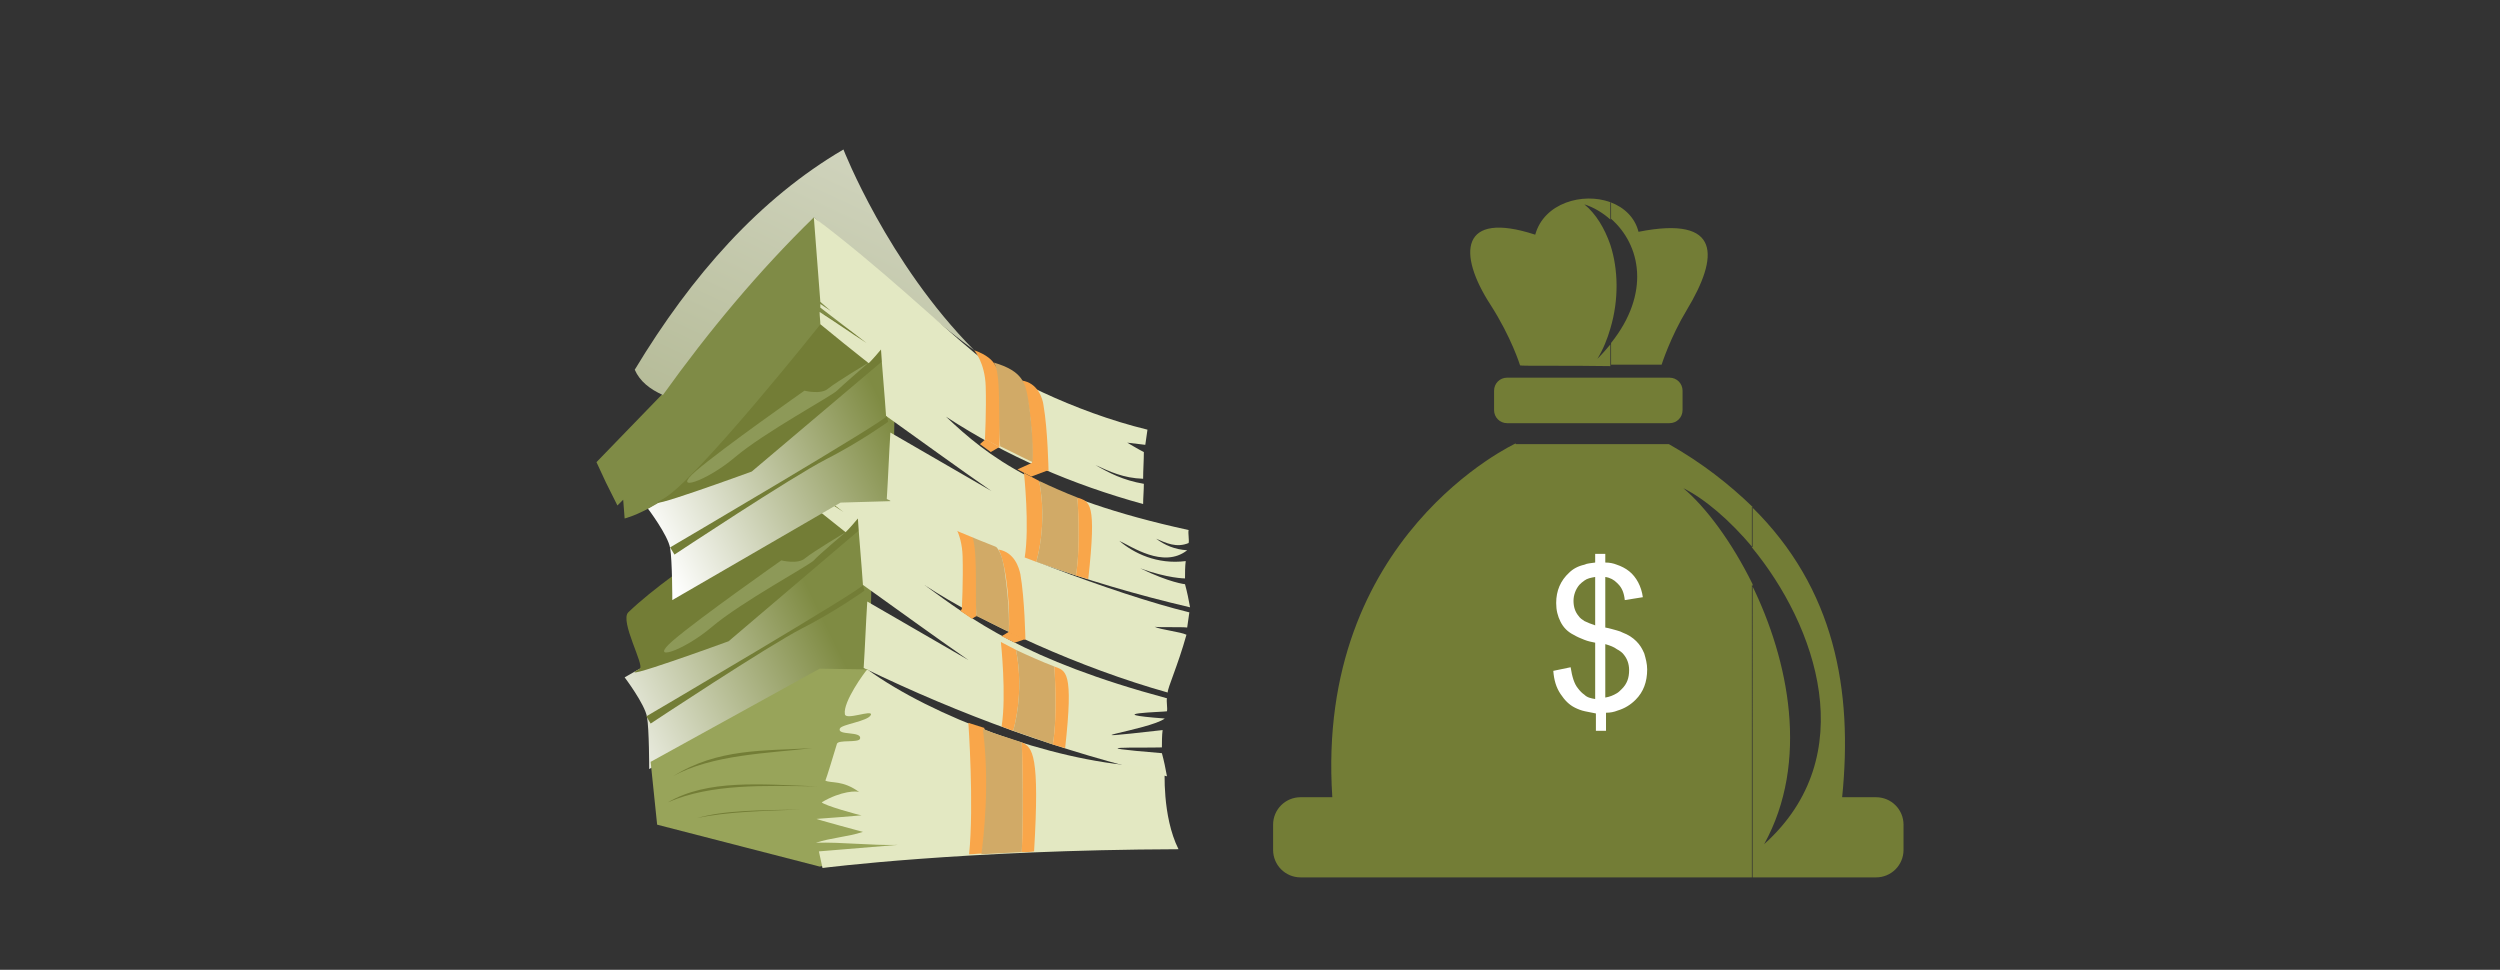 <?xml version="1.0" encoding="utf-8"?>
<!-- Generator: Adobe Illustrator 18.1.1, SVG Export Plug-In . SVG Version: 6.00 Build 0)  -->
<svg version="1.1" xmlns="http://www.w3.org/2000/svg" xmlns:xlink="http://www.w3.org/1999/xlink" x="0px" y="0px"
	 viewBox="0 0 346.2 134.3" enable-background="new 0 0 346.2 134.3" xml:space="preserve">
<rect x="0" y="0" width="346.2" height="134.3" fill="#333333" stroke="none"/>
<g id="separate">
</g>
<g id="code">
</g>
<g id="ux">
</g>
<g id="disruptive">
</g>
<g id="helpapi">
</g>
<g id="significant">
</g>
<g id="microsoft">
</g>
<g id="json">
</g>
<g id="github">
</g>
<g id="scalability">
</g>
<g id="performance">
</g>
<g id="skillset">
	<linearGradient id="SVGID_2_" gradientUnits="userSpaceOnUse" x1="113.388" y1="84.435" x2="79.961" y2="100.738">
		<stop  offset="0" style="stop-color:#7F8B43"/>
		<stop  offset="1" style="stop-color:#FFFFFF"/>
	</linearGradient>
	<path fill-rule="evenodd" clip-rule="evenodd" fill="url(#SVGID_2_)" d="M86.5,93.8c0,0,2.8,3.7,3.1,5.5c0.3,1.7,0.3,7.2,0.3,7.2
		l23.3-13.5l6.9-0.2l0.5-8.1c0,0,0.1-4.8,0.1-5.4c0.1-0.6-0.3-6.1-0.3-6.1l-2.1-2l-1.8,0.2l0.4,2.4c0,0-19.6,14-24.3,16.6
		C88.2,92.8,86.5,93.8,86.5,93.8z"/>
	<path fill-rule="evenodd" clip-rule="evenodd" fill="#737D36" d="M110.4,68.3c0,0-16.9,10.2-23.4,16.5c-1.2,1.2,2.3,7.4,1.6,7.8
		c-4.4,2.3,12.3-3.8,12.3-3.8L119,73.4l-0.1-1.6l-8-4.9L110.4,68.3z"/>
	<path fill-rule="evenodd" clip-rule="evenodd" fill="#E3E8C3" d="M109.5,53.5c0.3,3.9,0.6,7.8,0.9,11.7c0.5,0.4,1,0.9,1.5,1.3
		c-0.5-0.3-1-0.7-1.5-1c0,0.2,0,0.3,0,0.5c2.1,1.6,4.3,3.3,6.4,4.9c-2.2-1.4-4.3-2.9-6.5-4.3c0,0.6,0.1,1.2,0.1,1.7
		c2.2,1.8,4.4,3.6,6.7,5.4c0.6-0.6,1.2-1.3,1.7-1.9c0.2,3.1,0.5,6.2,0.7,9.2c4.9,3.5,9.7,7,14.6,10.4c-4.7-2.7-9.3-5.4-14-8.1
		c-0.2,3.1-0.3,6.1-0.5,9.2c13.4,6.5,27.4,11.6,42,15c-0.2-1.1-0.4-2.1-0.7-3.2c-12.1-1-3.1-0.7,0-0.8c0-0.7,0-1.7,0.1-2.4
		c-15,1.7-1.8,0,0.3-1.6c-9.4-0.7-0.1-0.9,0.3-1c0.1-0.4-0.1-1.4,0-1.8c-19.7-5.3-27-10.9-33.6-15.7c8.4,5.5,21.6,11.5,33.7,14.9
		c0-0.7,1.4-3.7,2.6-8c-0.8-0.4-3.6-0.7-4.4-1.1c0.8,0.1,3.7,0,4.5,0.1c0.1-0.7,0.2-1.4,0.3-2.1c-10.3-2.5-29.3-9.8-32.8-12.5
		C126,67.6,118.8,60.5,109.5,53.5z"/>
	<path fill-rule="evenodd" clip-rule="evenodd" fill="#737D36" d="M119.5,81c0.5,0.3-30,18.2-30,18.2l0.6,1c0,0,16.3-10.8,21-13.2
		c4.7-2.4,8.6-5.2,8.6-5.2L119.5,81z"/>
	<path fill-rule="evenodd" clip-rule="evenodd" fill="#F9A64A" d="M131.7,72c0,0,1.5,1.7,1.6,5c0.1,3.3-0.1,7.3-0.1,7.3
		c0.7,0.4,1.3,0.7,2,1.1c0,0,0.2-4.8,0-8.5C135,74.9,135.1,73.1,131.7,72z"/>
	<path fill-rule="evenodd" clip-rule="evenodd" fill="#F9A64A" d="M138.3,76.1c1.2,2.5,1.6,8.7,1.4,11.5l2.3,1c0,0-0.1-5.7-0.7-9.1
		C141.1,78.6,140.5,76.5,138.3,76.1z"/>
	<polygon fill-rule="evenodd" clip-rule="evenodd" fill="#F9A64A" points="133.3,84.2 133,84.6 134.6,85.7 135.2,85.3 	"/>
	<polygon fill-rule="evenodd" clip-rule="evenodd" fill="#F9A64A" points="139.7,87.5 138.7,88.1 140.5,89 142,88.5 	"/>
	<path fill-rule="evenodd" clip-rule="evenodd" fill="#D1AA67" d="M134.3,73.7c4.1,1.2,4.4,2.9,4.8,5.2c0.8,5.4,0.6,8.2,0.6,8.6
		c-1.5-0.7-3-1.5-4.5-2.2C135,81.6,135.5,74.9,134.3,73.7z"/>
	<path fill-rule="evenodd" clip-rule="evenodd" fill="#F9A64A" d="M138.6,88.9c0,0,0.8,7.4,0.1,11.7l1.6,0.6c0,0,1.6-5.1,0.4-11.2
		L138.6,88.9z"/>
	<path fill-rule="evenodd" clip-rule="evenodd" fill="#D1AA67" d="M146,92.3c0,0,0.5,6.5-0.2,10.8l-5.5-1.9c0,0,1.6-5.1,0.4-11.2
		C142.4,90.8,144.2,91.6,146,92.3z"/>
	<path fill-rule="evenodd" clip-rule="evenodd" fill="#F9A64A" d="M146,92.3c0,0,0.5,6.5-0.2,10.8l1.7,0.5
		C148.7,92.8,147.6,92.9,146,92.3z"/>
	<path fill-rule="evenodd" clip-rule="evenodd" fill="#8D9958" d="M117.1,73.7c0,0-4.5,2.7-5.6,3.6c-1,0.9-3.3,0.3-3.3,0.3
		s-11.4,8-15,11.1c-3.6,3.1,1.4,1.5,5.4-1.9c4-3.4,13.6-8.6,14.1-9.2C113.3,76.9,117.1,73.7,117.1,73.7z"/>
	<linearGradient id="SVGID_4_" gradientUnits="userSpaceOnUse" x1="123.091" y1="57.859" x2="89.663" y2="74.162">
		<stop  offset="0" style="stop-color:#7F8B43"/>
		<stop  offset="1" style="stop-color:#FFFFFF"/>
	</linearGradient>
	<path fill-rule="evenodd" clip-rule="evenodd" fill="url(#SVGID_4_)" d="M89.7,70.4c0,0,2.8,3.7,3.1,5.5c0.3,1.7,0.3,7.2,0.3,7.2
		l23.3-13.5l6.9-0.2l0.5-8.1c0,0,0.1-4.8,0.1-5.4c0.1-0.6-0.3-6.1-0.3-6.1l-2.1-2l-1.8,0.2l0.4,2.4c0,0-19.6,14-24.3,16.6
		C91.4,69.4,89.7,70.4,89.7,70.4z"/>
	<path fill-rule="evenodd" clip-rule="evenodd" fill="#7F8B46" d="M112.7,30c-9.5,8.3-21,24.6-21,24.6L82.6,64l1.3,2.8l1-0.8l-1,0.8
		l1.6,3.2l0.8-0.8l0.2,2.6c0,0,6.8-1.6,14.6-11.1c7.8-9.5,12.6-15.7,12.6-15.7l5.6,2.9l2.8,0.6l-7.1-12.2L112.7,30z"/>
	<path fill-rule="evenodd" clip-rule="evenodd" fill="#737D36" d="M113.7,44.8c0,0-17.5,22-21.9,24.3c-4.4,2.3,12.3-3.8,12.3-3.8
		L122.2,50l-0.1-1.6l-8-4.9L113.7,44.8z"/>
	<linearGradient id="SVGID_6_" gradientUnits="userSpaceOnUse" x1="59.377" y1="161.477" x2="156.585" y2="-46.986">
		<stop  offset="0" style="stop-color:#737E3B"/>
		<stop  offset="1" style="stop-color:#FFFFFF"/>
	</linearGradient>
	<path fill-rule="evenodd" clip-rule="evenodd" fill="url(#SVGID_6_)" d="M116.8,20.7c0,0,6.1,15.7,18.1,27.8
		c-8.7-6.5-22.2-18.4-22.2-18.4c-7.6,7.4-14.6,15.8-20.9,24.6c-1.8-0.8-3.2-1.9-3.9-3.5C95.8,38.1,105.2,27.5,116.8,20.7z"/>
	<path fill-rule="evenodd" clip-rule="evenodd" fill="#E3E8C3" d="M112.7,30.1c0.3,3.9,0.6,7.8,0.9,11.7c0.5,0.4,1,0.9,1.5,1.3
		c-0.5-0.3-1-0.7-1.5-1c0,0.2,0,0.3,0,0.5c2.1,1.6,4.3,3.3,6.4,4.9c-2.2-1.4-4.3-2.9-6.5-4.3c0,0.6,0.1,1.2,0.1,1.7
		c2.2,1.8,4.4,3.6,6.7,5.4c0.6-0.6,1.2-1.3,1.7-1.9c0.2,3.1,0.5,6.2,0.7,9.2c4.9,3.5,9.7,7,14.6,10.4c-4.7-2.7-9.3-5.4-14-8.1
		c-0.2,3.1-0.3,6.1-0.5,9.2c13.4,6.5,27.4,11.6,42,15c-0.2-1.1-0.4-2.1-0.7-3.2c0,0-2.1-0.2-6.2-2.2c3.8,1.4,6.2,1.4,6.2,1.4
		c0-0.7,0-1.7,0.1-2.4c-4,0.5-7.2-1.1-9.2-2.8c1.6,0.7,6.1,3.9,9.4,1.3c-1.7-0.1-3.1-0.7-4.3-1.6c1.4,0.6,2.8,1.3,4.5,0.6
		c0.1-0.4-0.1-1.4,0-1.8c-20.6-4.5-27.8-10.2-33.6-15.7c8.4,5.5,17.5,9.4,27.3,12.1c0-0.9,0.1-1.9,0.1-2.8c-2.9-0.5-4.8-1.5-6.7-2.6
		c2,0.9,3.8,1.8,6.6,1.9c0-1.2,0.1-2.5,0.1-3.7c-0.8-0.4-1.6-0.9-2.3-1.3c0.8,0.1,1.6,0.2,2.5,0.3c0.1-0.7,0.2-1.4,0.3-2.1
		c-10.3-2.5-20.3-7.7-23.8-10.5C129.2,44.1,122,37.1,112.7,30.1z"/>
	<path fill-rule="evenodd" clip-rule="evenodd" fill="#737D36" d="M122.8,57.6c0.5,0.3-30,18.2-30,18.2l0.6,1c0,0,16.3-10.8,21-13.2
		c4.7-2.4,8.6-5.2,8.6-5.2L122.8,57.6z"/>
	<path fill-rule="evenodd" clip-rule="evenodd" fill="#F9A64A" d="M134.9,48.5c0,0,1.5,1.7,1.6,5c0.1,3.3-0.1,7.3-0.1,7.3
		c0.7,0.4,1.3,0.7,2,1.1c0,0,0.2-4.8,0-8.5C138.3,51.5,138.3,49.7,134.9,48.5z"/>
	<path fill-rule="evenodd" clip-rule="evenodd" fill="#F9A64A" d="M141.5,52.7c1.2,2.5,1.6,8.7,1.4,11.5l2.3,1c0,0-0.1-5.7-0.7-9.1
		C144.4,55.2,143.7,53,141.5,52.7z"/>
	<polygon fill-rule="evenodd" clip-rule="evenodd" fill="#F9A64A" points="136.5,60.8 135.7,61.5 137.2,62.6 138.4,61.9 	"/>
	<polygon fill-rule="evenodd" clip-rule="evenodd" fill="#F9A64A" points="142.9,64.1 140.9,65 142.8,66 145.2,65.1 	"/>
	<path fill-rule="evenodd" clip-rule="evenodd" fill="#D1AA67" d="M137.6,50.2c4.1,1.2,4.4,2.9,4.8,5.2c0.8,5.4,0.6,8.2,0.6,8.6
		c-1.5-0.7-3-1.5-4.5-2.2C138.2,58.2,138.7,51.5,137.6,50.2z"/>
	<path fill-rule="evenodd" clip-rule="evenodd" fill="#F9A64A" d="M141.8,65.5c0,0,0.8,7.4,0.1,11.7l1.6,0.6c0,0,1.6-5.1,0.4-11.2
		L141.8,65.5z"/>
	<path fill-rule="evenodd" clip-rule="evenodd" fill="#D1AA67" d="M149.2,68.9c0,0,0.5,6.5-0.2,10.8l-5.5-1.9c0,0,1.6-5.1,0.4-11.2
		C145.6,67.4,147.4,68.2,149.2,68.9z"/>
	<path fill-rule="evenodd" clip-rule="evenodd" fill="#F9A64A" d="M149.2,68.9c0,0,0.5,6.5-0.2,10.8l1.7,0.5
		C151.9,69.4,150.9,69.5,149.2,68.9z"/>
	<path fill-rule="evenodd" clip-rule="evenodd" fill="#8D9958" d="M120.3,50.2c0,0-4.5,2.7-5.6,3.6c-1,0.9-3.3,0.3-3.3,0.3
		s-11.4,8-15,11.1c-3.6,3.1,1.4,1.5,5.4-1.9c4-3.4,13.6-8.6,14.1-9.2C116.5,53.5,120.3,50.2,120.3,50.2z"/>
	<polygon fill-rule="evenodd" clip-rule="evenodd" fill="#98A45A" points="91,114.2 113.5,120 131.8,117.3 120.2,92.7 113.5,92.6 
		90.1,105.5 	"/>
	<path fill-rule="evenodd" clip-rule="evenodd" fill="#E3E8C2" d="M161.3,106.5c0,0-0.4,6.5,1.9,11.1c-29.9,0.1-49.3,2.6-49.3,2.6
		c-0.2-0.8-0.3-1.5-0.5-2.3c3.6-0.3,7.3-0.6,10.9-0.9c-3.7,0.1-7.6-0.4-11.3-0.3c2.1-0.7,4.4-0.8,6.5-1.5c0,0-6.7-1.8-6.4-1.8
		c0.3,0,6.5-0.5,6.2-0.5c-0.3,0-5.3-1.4-5.5-1.8c2.7-1.6,4.9-1.6,5.2-1.4c-2.3-1.7-3.9-1.2-4.7-1.6c0.3-0.8,0.9-2.8,1.6-5.1
		c0.2-0.6,3-0.1,3.2-0.7c0.3-1.1-3.2-0.4-2.8-1.4c0.2-0.6,3.9-1,4.3-1.9c0.3-0.8-3.5,0.8-3.6-0.1c-0.3-1.7,2.8-5.9,3.1-6.2
		c9.1,6.6,25.4,12.6,37.6,13.4C161.8,106.4,161.4,106.6,161.3,106.5z"/>
	<path fill-rule="evenodd" clip-rule="evenodd" fill="#737D36" d="M93.2,107.5c6.2-3.9,12.6-3.5,19.3-3.9
		C106.5,104.3,98.5,104.5,93.2,107.5z"/>
	<path fill-rule="evenodd" clip-rule="evenodd" fill="#737D36" d="M92.5,111.1c5.5-3.2,12.8-2.5,20.7-2.2
		C105.8,108.8,98.5,108.5,92.5,111.1z"/>
	<path fill-rule="evenodd" clip-rule="evenodd" fill="#737D36" d="M96.5,113.3c3.7-1.1,8.8-1.1,14.4-1.2
		C105.7,112.3,100.6,112.4,96.5,113.3z"/>
	<path fill-rule="evenodd" clip-rule="evenodd" fill="#F9A64A" d="M134.1,100.1c0,0,0.8,11.4,0.1,18.2l0.1,0c0.5,0,1.1-0.1,1.7-0.1
		c0.3-2.3,1.3-9.7,0.3-17.4L134.1,100.1z"/>
	<path fill-rule="evenodd" clip-rule="evenodd" fill="#D1AA67" d="M141.5,102.8c0,0,0.3,8.4,0,15.2c-2,0.1-4,0.2-5.6,0.3
		c0.3-2.3,1.2-9.7,0.2-17.4C137.5,101.6,139.8,102.2,141.5,102.8z"/>
	<path fill-rule="evenodd" clip-rule="evenodd" fill="#F9A64A" d="M141.5,102.8c0,0,0.3,8.4,0,15.2c0.6,0,1.1,0,1.7-0.1
		C144,104.5,143,103.5,141.5,102.8z"/>
	<path fill-rule="evenodd" clip-rule="evenodd" fill="#737D36" d="M223,28c1.9,0.7,3.4,2.1,3.9,4.1c11.6-2.3,11.1,3.5,6.7,10.8
		c-2.3,3.8-3.5,7.6-3.5,7.6s-3.2,0-7,0v-3c5.5-6.9,4.1-13.6,0-17.2V28L223,28z M223,45.5c1.2-4,1.1-8.2,0-11.6V45.5z M210.5,50.6
		c0,0-1.2-3.9-4.1-8.4c-4.6-7.1-4.2-13.1,6.2-9.7c1.2-4.4,6.6-5.9,10.4-4.5v2.4c-1-0.9-2.3-1.7-3.6-2.1c1.6,1.3,2.8,3.3,3.6,5.6
		v11.6c-0.4,1.4-1,2.9-1.8,4.2c0.7-0.7,1.3-1.4,1.8-2v3C217.4,50.6,210.5,50.7,210.5,50.6z"/>
	<path fill-rule="evenodd" clip-rule="evenodd" fill="#737D36" d="M242.6,121.5h17.2c2.1,0,3.8-1.7,3.8-3.8v-3.5
		c0-2.1-1.7-3.8-3.8-3.8h-4.7c1.5-14.8-1-28.9-12.5-40.2v5.6c8.9,10.8,15.3,28.9,1.7,41.1c6.3-11.4,3.4-25.5-1.7-35.9V121.5z
		 M209.9,61.4c0,0-27.8,12.8-25.4,49h-4.4c-2.1,0-3.8,1.7-3.8,3.8v3.5c0,2.1,1.7,3.8,3.8,3.8h62.6V80.9c-2.9-5.9-6.5-10.7-9.6-13.3
		c3,1.5,6.4,4.4,9.6,8.2v-5.6c-3.2-3.1-7-6.1-11.6-8.7H209.9z"/>
	<path fill-rule="evenodd" clip-rule="evenodd" fill="#737D36" d="M208.7,52.3h22.5c1,0,1.8,0.8,1.8,1.8v2.7c0,1-0.8,1.8-1.8,1.8
		h-22.5c-1,0-1.8-0.8-1.8-1.8v-2.7C206.9,53.1,207.7,52.3,208.7,52.3z"/>
	<path fill="#FFFFFF" d="M227.7,90.5c-0.3-0.7-0.6-1.2-1.1-1.7c-0.5-0.5-1.1-0.9-1.9-1.2c-0.2-0.1-0.4-0.2-0.8-0.3
		c-0.4-0.1-1-0.3-1.6-0.4v-7c0.7,0.1,1.2,0.4,1.6,0.8c0.1,0.1,0.2,0.2,0.2,0.2c0.5,0.5,0.8,1.2,0.9,2.2l2.5-0.4
		c-0.2-1.5-0.9-2.8-1.9-3.6c-0.5-0.4-1.1-0.7-1.7-0.9c-0.5-0.2-1-0.3-1.6-0.3v-1.2h-1.4v1.2c-0.6,0.1-1.1,0.1-1.5,0.3
		c-0.9,0.2-1.6,0.6-2.1,1.1c-1.2,1.1-1.8,2.5-1.8,4.2c0,1,0.2,1.8,0.6,2.6c0.4,0.8,1,1.4,1.8,1.8c0.5,0.3,1,0.5,1.5,0.7
		c0.5,0.2,1,0.3,1.5,0.4v7.8c-0.6-0.1-1.1-0.2-1.5-0.6c-0.3-0.2-0.6-0.5-0.9-0.9c-0.5-0.6-0.8-1.6-1-2.9l-2.4,0.5
		c0.1,1.3,0.4,2.3,1,3.2c0.6,0.9,1.2,1.5,2,1.9c0.4,0.2,0.9,0.4,1.4,0.5c0.5,0.1,1,0.2,1.5,0.3v2.4h1.4v-2.5c0.6,0,1.1-0.1,1.6-0.3
		c1-0.3,1.8-0.8,2.5-1.5c1.1-1.1,1.6-2.5,1.6-4.2C228.1,91.9,227.9,91.2,227.7,90.5z M220.9,86.6c-0.6-0.2-1.1-0.4-1.5-0.6
		c-0.3-0.2-0.6-0.4-0.8-0.7c-0.5-0.6-0.7-1.3-0.7-2.1c0-0.8,0.3-1.6,0.8-2.2c0.2-0.2,0.4-0.4,0.7-0.6c0.4-0.3,0.9-0.4,1.5-0.5V86.6z
		 M224.6,95.4c-0.2,0.2-0.5,0.5-0.7,0.6c-0.5,0.3-1,0.5-1.6,0.6v-7.4c0.7,0.2,1.2,0.4,1.6,0.7c0.4,0.2,0.8,0.5,1,0.8
		c0.4,0.5,0.7,1.2,0.7,2.1C225.6,93.9,225.3,94.7,224.6,95.4z"/>
</g>
<g id="wastedtime">
</g>
<g id="legacy">
	<g>
		<defs>
			<polygon id="SVGID_124_" points="316.4,-62.6 -448.3,-62.6 -451.1,-674 315.9,-674 			"/>
		</defs>
		<clipPath id="SVGID_8_">
			<use xlink:href="#SVGID_124_"  overflow="visible"/>
		</clipPath>
		<g clip-path="url(#SVGID_8_)">
			<linearGradient id="SVGID_10_" gradientUnits="userSpaceOnUse" x1="-73.202" y1="-441.709" x2="-73.202" y2="-260.21">
				<stop  offset="0" style="stop-color:#FFFFFF"/>
				<stop  offset="1" style="stop-color:#FFFFFF;stop-opacity:0"/>
			</linearGradient>
			<path fill="url(#SVGID_10_)" d="M-451-347.9c0,0,182.3-58.2,382.6-58.2s396,60.4,396,60.4V46.5c0,0-801.7,8.6-801.7,0"/>
		</g>
	</g>
</g>
<g id="pressure">
</g>
<g id="tbt">
</g>
<g id="milkyway">
</g>
</svg>
